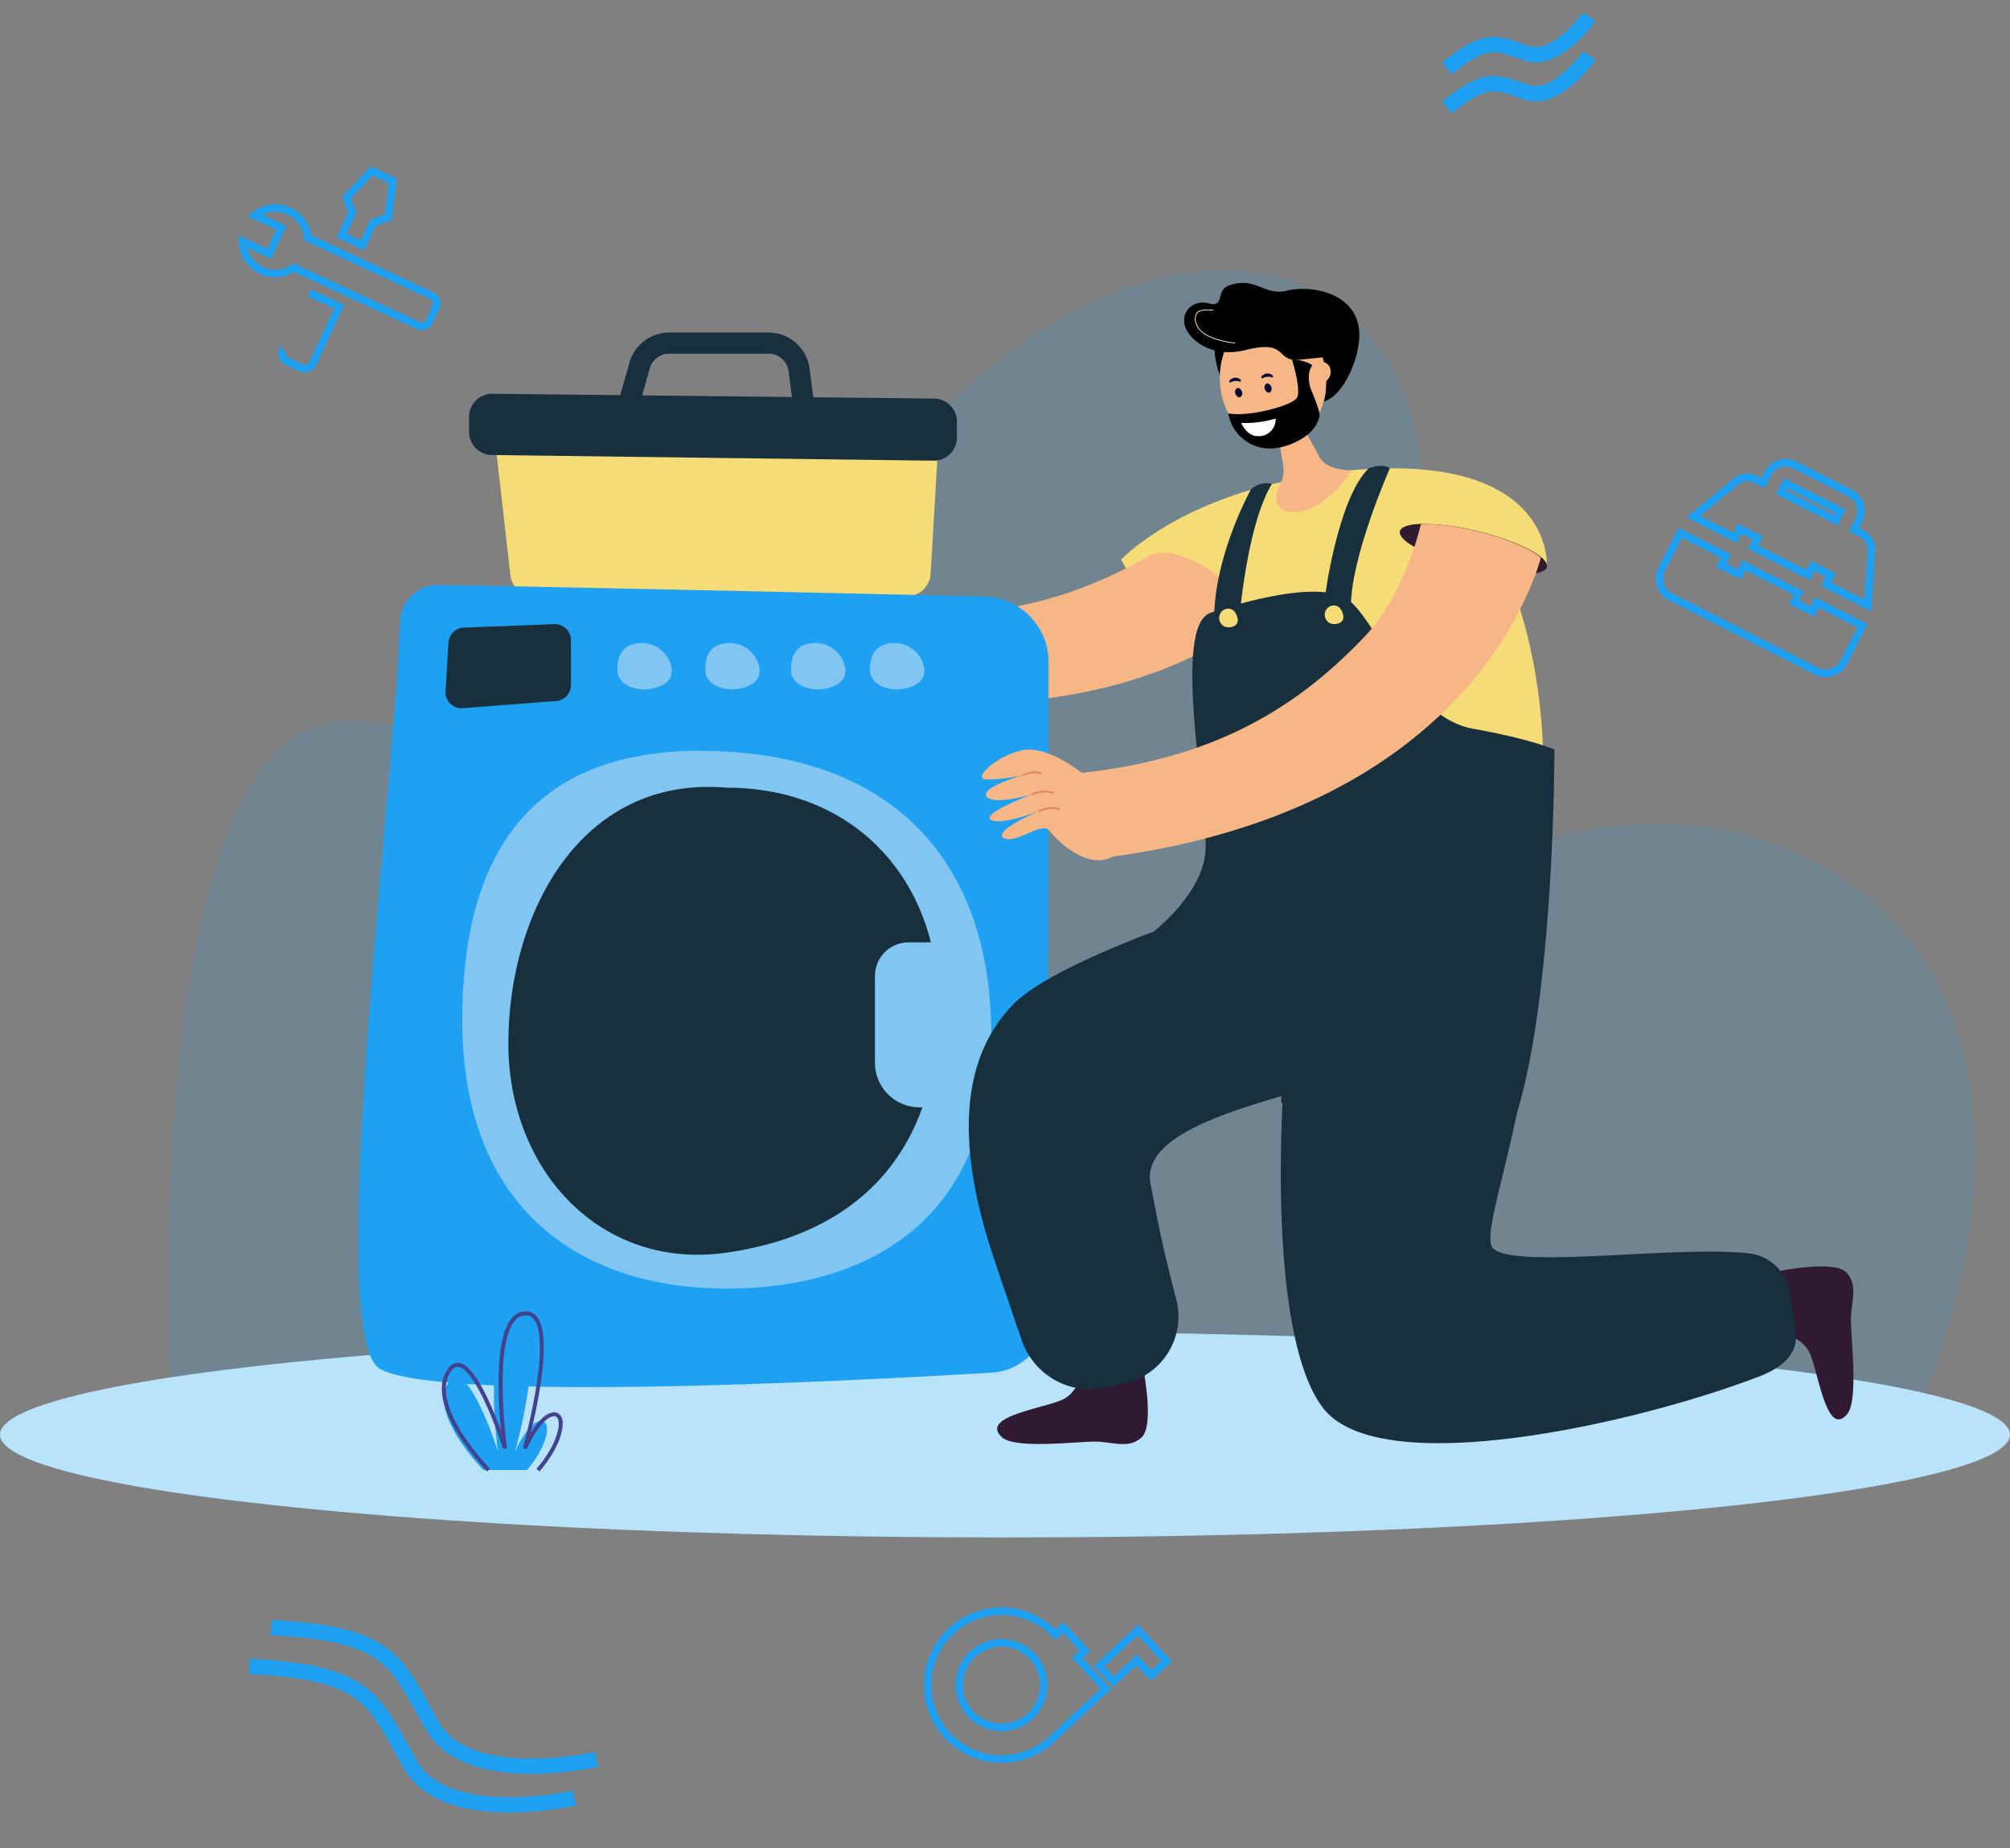 <svg height="364.039" viewBox="0 0 395.98 364.039" width="395.98" xmlns="http://www.w3.org/2000/svg"><rect x="0" y="0" width="395.98" height="364.039" fill="#808080" stroke="none"/><path d="m930.345 807.382h-345.114s-7-132.729 34.395-134.237 36.727 58.823 88.61-24.132 114.844-78.431 123.005-29.413-15.74 88.234 27.982 76.168 106.683 19.61 71.122 111.614z" fill="#1ea1f3" opacity=".15" transform="translate(-551.665 -531.17)"/><path d="m1482.882 910.042-20.158-2.358s-33.405 16.586-44.217 17.258-19.507-16.361-19.507-16.361 9.9-10.616 31.9-15.346c3.229-.694 6.437-1.448 9.654-1.842 44.046-5.384 42.328 18.649 42.328 18.649z" fill="#f6dc76" transform="translate(-1178.125 -798.369)"/><path d="m1485.582 899.457s-6.424-12.368-34.138-6.706c-8.328 1.7-12.038 6.385-16.174 9.338-6.407 4.573-6.854 8.236-4.3 15.211 5.757 15.784 13.131 38.85-3 62.706 0 0 67.119 18.562 68.619-5.436-.001 0 9.653-41.291-11.007-75.113z" fill="#f6dc76" transform="translate(-1194.743 -798.746)"/><path d="m1554.642 924.327c-.147.568-.867.967-1.959 1.192-2.683.559-7.8.143-13.438-1.236a44.582 44.582 0 0 1 -10.577-3.854c-2.063-1.158-3.195-2.293-2.965-3.173s1.921-1.4 4.482-1.431a45.031 45.031 0 0 1 10.9 1.474c5.779 1.409 10.547 3.446 12.571 5.2.769.666 1.129 1.295.986 1.828z" fill="#2f1a31" transform="translate(-1249.907 -812.644)"/><path d="m1475.639 859.773-3.468-6.407-1.014-1.864-5.957-10.972 1.9 11.757 1.14 7.053.36 2.237a6.338 6.338 0 0 1 -.8 4.335c-.334.624-1.734 4.084 1.79 4.855 4.4.962 10.257-3.984 12.389-8.167-.033.017-4.936.2-6.34-2.827z" fill="#f7b686" transform="translate(-1215.834 -770.003)"/><path d="m1466.818 848.685a.208.208 0 0 1 -.13-.139.217.217 0 0 1 .143-.269 2.284 2.284 0 0 1 2.679.867.221.221 0 0 1 -.034.3.23.23 0 0 1 -.3-.039 3.593 3.593 0 0 0 -2.224-.733.2.2 0 0 1 -.134.013z" fill="#060633" transform="translate(-1216.672 -774.314)"/><path d="m1468.6 853.947c-.035.511-.356.91-.724.867a.847.847 0 0 1 -.607-.971c.03-.512.355-.91.724-.867s.635.442.607.971z" fill="#060633" transform="translate(-1217.003 -777.052)"/><path d="m1489.984 837.293s-1.9 8.236-6.654 9.8c0 0 2.77-6.546-6.229-8.3-.001-.005 7.364-2.814 12.883-1.5z" transform="translate(-1222.576 -767.971)"/><path d="m1488.347 845.844a2.168 2.168 0 0 1 -3.035.126 2.224 2.224 0 0 1 .217-3.1 2.167 2.167 0 0 1 3.035-.126 2.224 2.224 0 0 1 -.217 3.1z" fill="#f7b686" transform="translate(-1226.93 -770.943)"/><path d="m1468.389 1151.926a.273.273 0 0 1 -.264-.277l.433-15.172c-.433-3.035-3.412-4.834-3.442-4.851a.269.269 0 0 1 .273-.464 8.013 8.013 0 0 1 3.706 5.263.152.152 0 0 1 0 .043l-.434 15.172a.273.273 0 0 1 -.273.286z" fill="#2f1a31" transform="translate(-1215.711 -934.626)"/><path d="m1496.819 1009.941h-.234a2.6 2.6 0 0 1 -1.869-.867c-1.2-1.431-.563-3.988 1.457-5.826a5.576 5.576 0 0 1 3.932-1.608 2.6 2.6 0 0 1 1.868.867c1.205 1.431.564 3.993-1.457 5.831a5.765 5.765 0 0 1 -3.697 1.603zm3.035-7.439a4.846 4.846 0 0 0 -3.082 1.383c-1.608 1.461-2.237 3.559-1.374 4.578a1.733 1.733 0 0 0 1.24.572 4.644 4.644 0 0 0 3.264-1.379c1.608-1.461 2.237-3.559 1.374-4.582a1.734 1.734 0 0 0 -1.24-.568z" fill="#e08b65" opacity=".5" transform="translate(-1232.211 -861.267)"/><path d="m1492 950.6a1.825 1.825 0 0 1 1.808-1.838c1 0 1.582.867 1.812 1.838.312 1.357-.811 1.838-1.812 1.838a1.825 1.825 0 0 1 -1.808-1.838z" fill="#2f1a31" transform="translate(-1231.016 -831.316)"/><ellipse cx="197.99" cy="282.574" fill="#b9e2fb" rx="197.99" ry="20.25"/><path d="m1115.575 875.686 2.718 23.968a4.7 4.7 0 0 0 4.643 4.2h73.487a4.7 4.7 0 0 0 4.669-4.461l1.461-24.9a4.717 4.717 0 0 0 -4.721-5.029l-77.666.928a4.721 4.721 0 0 0 -4.591 5.289z" fill="#f6dc76" transform="translate(-1017.752 -786.397)"/><path d="m1175.2 843.359-4-1.144 2.1-7.37a8.119 8.119 0 0 1 7.751-5.9h19.707a8.124 8.124 0 0 1 8 7.079l.867 6.5-4.127.546-.867-6.5a3.953 3.953 0 0 0 -3.871-3.468h-19.707a3.936 3.936 0 0 0 -3.746 2.874z" fill="#182f3e" transform="translate(-1049.282 -763.443)"/><path d="m1103.13 861.328v2.9a4.552 4.552 0 0 0 4.452 4.582l87.085 1.118a4.547 4.547 0 0 0 4.569-4.578v-3.074a4.552 4.552 0 0 0 -4.461-4.578l-87.086-.949a4.547 4.547 0 0 0 -4.56 4.578z" fill="#182f3e" transform="translate(-1010.72 -779.192)"/><path d="m1343.041 945.9c-26.331 15.675-57.759 13.985-79.491 9.806l3.355-16.785c26.079 5.011 44.429.113 61.193-9.42 6.329-3.59 25.815 9.936 14.943 16.399z" fill="#f7b686" transform="translate(-1101.599 -820.068)"/><path d="m1057.192 1098.06c12.2 6.472 91.26 2.428 120.513.685a11.7 11.7 0 0 0 10.924-11.7c.1-27.484.182-98.924.212-128.094a12.948 12.948 0 0 0 -12.537-13.053c-26.352-.65-86.739-1.946-107.7-2.293a7.5 7.5 0 0 0 -7.564 7.37c-.861 30.825-15.093 141.119-3.848 147.085z" fill="#1ea1f3" transform="translate(-982.257 -828.392)"/><path d="m1181.121 974.559a5.974 5.974 0 0 0 -5.419-4.569c-2.484 0-5.2.715-5.2 5.28 0 2.523 2.714 3.854 5.2 3.854s6.234-1.153 5.419-4.565z" fill="#81c6f2" transform="translate(-1048.886 -843.343)"/><path d="m1221.051 974.559a5.978 5.978 0 0 0 -5.419-4.569c-2.484 0-5.2.715-5.2 5.28 0 2.523 2.718 3.854 5.2 3.854s6.221-1.153 5.419-4.565z" fill="#81c6f2" transform="translate(-1071.507 -843.343)"/><path d="m1260.031 974.559a5.978 5.978 0 0 0 -5.419-4.569c-2.484 0-5.2.715-5.2 5.28 0 2.523 2.718 3.854 5.2 3.854s6.221-1.153 5.419-4.565z" fill="#81c6f2" transform="translate(-1093.589 -843.343)"/><path d="m1295.917 974.559a5.969 5.969 0 0 0 -5.414-4.569c-2.484 0-5.2.715-5.2 5.28 0 2.523 2.714 3.854 5.2 3.854s6.22-1.153 5.414-4.565z" fill="#81c6f2" transform="translate(-1113.92 -843.343)"/><path d="m1113.909 961.409-17.882.689a3.164 3.164 0 0 0 -3.034 2.991l-.572 9.5a3.169 3.169 0 0 0 3.373 3.377l18.445-1.409a3.169 3.169 0 0 0 2.9-3.182v-8.775a3.165 3.165 0 0 0 -3.234-3.186z" fill="#182f3e" transform="translate(-1004.65 -838.481)"/><path d="m1205.273 1076.6c0-27.245-21.9-52.185-48.6-49.328-33.1 3.537-48.6 22.082-48.6 49.328s21.762 49.328 48.6 49.328 48.6-22.087 48.6-49.328z" fill="#182f3e" transform="translate(-1013.519 -875.664)"/><path d="m1152.119 1124.879c-28.723 0-52.089-15.641-52.089-52.887 0-29.153 10.76-55.314 52.089-52.887 35.114 2.081 51.118 23.734 52.089 52.887 1.284 38.521-23.365 52.887-52.089 52.887zm0-98.66c-29.044-2.462-43.007 25.087-43.007 50.334s18.376 44.789 43.007 41.247c29.218-4.2 41.746-23.327 41.746-48.578s-16.872-43.003-41.746-43.003z" fill="#81c6f2" transform="translate(-1008.965 -871.077)"/><path d="m1294.205 1106h9.281v32.491h-7.122a8.774 8.774 0 0 1 -8.774-8.774v-17.1a6.616 6.616 0 0 1 6.615-6.617z" fill="#81c6f2" transform="translate(-1115.218 -920.391)"/><path d="m1360.153 1295.48s-.156 6.247-4.335 8.007-16.226 3.351-11.7 7.369c2.6 2.3 14.774.815 18.207.815s6.672 1.521 9.229-.815c2.813-2.571 0-15.372 0-15.372a13.6 13.6 0 0 1 -5.635 1.5 10.824 10.824 0 0 1 -5.766-1.504z" fill="#2f1a31" transform="translate(-1146.672 -1027.733)"/><path d="m1357.242 1172.43a14.267 14.267 0 0 1 -16.594-9.381c-1.578-4.578-3.468-10.1-5.44-15.961-9.221-27.375-4.222-41.768 3.628-49.978 11.839-12.376 71.094-28.55 71.722-28.65l5.635 36.028-2.831-18.021 2.813 18.016c0 8.67-53.468 11.669-50.125 27.9.72 3.494 1.426 7.738 2.6 12.762.8 3.468 1.63 6.771 2.419 9.762a13.5 13.5 0 0 1 -9.971 16.651z" fill="#182f3e" transform="translate(-1139.374 -899.126)"/><path d="m1441.87 834.83a15.932 15.932 0 0 0 1.3 6.39c1.452 3.4 3.239-6.069 3.239-6.069z" transform="translate(-1202.617 -766.774)"/><ellipse cx="10.478" cy="12.823" fill="#f7b686" rx="10.478" ry="12.823" transform="matrix(.998 -.067 .067 .998 239.479 62.681)"/><path d="m1455.56 821.017-5.072.52a3.659 3.659 0 0 1 -3.034-1.088c-1.348-1.4-2.74-1.977-7.339-.832-5.822 1.452-10.4-1.3-11.7-4.27s1.27-5.826 4.526-4.929 1.235-2.553 3.988-3.542c5.146-1.847 6.979 2.09 11.271 1.045 5.635-1.366 16.724.867 13.959 12.056z" transform="translate(-1194.797 -750.655)"/><path d="m1448.716 850.413a.168.168 0 0 1 -.134-.082.26.26 0 0 1 .026-.3 1.474 1.474 0 0 1 2.167-.2.26.26 0 0 1 .065.295.151.151 0 0 1 -.221.078 2.2 2.2 0 0 0 -1.8.165.165.165 0 0 1 -.103.044z" fill="#060633" transform="translate(-1206.398 -775.053)"/><path d="m1448.716 850.413a.168.168 0 0 1 -.134-.082.26.26 0 0 1 .026-.3 1.474 1.474 0 0 1 2.167-.2.26.26 0 0 1 .065.295.151.151 0 0 1 -.221.078 2.2 2.2 0 0 0 -1.8.165.165.165 0 0 1 -.103.044z" fill="#060633" transform="translate(-1200.063 -775.883)"/><path d="m1452.571 854.848a.867.867 0 0 1 -.334 1.1c-.347.117-.763-.178-.928-.668a.841.841 0 0 1 .338-1.1c.347-.117.781.182.924.668z" fill="#060633" transform="translate(-1207.917 -777.723)"/><path d="m1452.571 854.848a.867.867 0 0 1 -.334 1.1c-.347.117-.763-.178-.928-.668a.841.841 0 0 1 .338-1.1c.347-.117.781.182.924.668z" fill="#060633" transform="translate(-1202.12 -778.632)"/><path d="m1460.7 841.174s1.946 6.164.923 7.621-9.264 3.719-13.473 3a8.314 8.314 0 0 0 8.367 6.9 11.842 11.842 0 0 0 3.984-.867c2.631-1.053 5.05-2.753 5.635-5.557.187-.867-1.786-5.449-1.786-5.449s-.949-2.744.369-4.552a8.139 8.139 0 0 0 -4.019-1.096z" transform="translate(-1206.175 -770.357)"/><path d="m1454 868.867a21.2 21.2 0 0 0 6.8-.867 3.319 3.319 0 0 1 -3.511 3.468c-2.153.048-3.289-2.601-3.289-2.601z" fill="#fff" transform="translate(-1209.488 -785.565)"/><path d="m1440.932 825.16a18.943 18.943 0 0 1 -3.5-.685c-2.38-.724-3.845-1.829-4.24-3.2a2.333 2.333 0 0 1 .117-2.107c.555-.72 1.769-.685 2.839-.659h.464v.143h-.468c-1.036-.026-2.211-.056-2.722.607a2.208 2.208 0 0 0 -.091 1.977c.923 3.208 7.547 3.78 7.612 3.784z" fill="#fff" transform="translate(-1197.6 -757.521)"/><path d="m1425.586 950.8s21.6-7.66 27.536-2.115 12.2 22.871 23.955 24.961 16.139 4.123 16.139 4.123.087 46.913-7.37 71.575l-47.412-26.236-24.155-9.5s9.468-7.3 10.183-15.606-6.905-44.849 1.124-47.202z" fill="#182f3e" transform="translate(-1186.987 -830.134)"/><path d="m1355.84 1022.972s-6.6-5.328-11.462-4.474-10.439 5.674-7.313 5.8a31.432 31.432 0 0 0 7.157-.867s-8.527 2.475-7.092 4.248 8.831-.433 8.831-.433-9.918 3.763-8.029 4.994 9.4-1.682 9.4-1.682-9.1 3.871-6.862 5.25 7.491-3.251 8.921-1.478 7.721 8.327 13.062 4.885z" fill="#f7b686" transform="translate(-1142.732 -870.77)"/><path d="m1354.742 1029.229-.152-.329c.1-.048 2.423-1.105 3.811-.247l-.191.312c-1.223-.759-3.442.255-3.468.264z" fill="#dd8964" transform="translate(-1153.173 -876.386)"/><path d="m1358.79 1037.953-.161-.33a6.292 6.292 0 0 1 4.491-.312l-.126.342a6 6 0 0 0 -4.204.3z" fill="#dd8964" transform="translate(-1155.462 -881.31)"/><path d="m1361.912 1045.5-.152-.334c.117-.052 2.865-1.3 4.266-.269l-.217.295c-1.227-.914-3.867.296-3.897.308z" fill="#dd8964" transform="translate(-1157.235 -885.547)"/><path d="m1472.046 922.515c-.225.8-.542 1.816-.975 3.034a71.624 71.624 0 0 1 -14.618 23.63c-20.73 22.75-51.292 30.375-73.261 32.764l-1.582-17.05c26.391-2.874 42.552-12.957 55.878-27.016 5.029-5.31 8.076-12.749 9.606-17.418.867-2.6 1.253-4.335 1.257-4.361s.087-.091.26-.243a45.029 45.029 0 0 1 10.9 1.474c5.76 1.397 10.528 3.435 12.535 5.186z" fill="#f7b686" transform="translate(-1168.48 -812.674)"/><path d="m1448.986 898.642s-7.911 14.162-7.187 27.228l4.769-.247s1.4-19.6 6.55-28.078a4.335 4.335 0 0 0 -4.132 1.097z" fill="#182f3e" transform="translate(-1202.551 -802.222)"/><path d="m1444 956.218a1.821 1.821 0 0 1 1.808-1.838c1 0 1.582.867 1.812 1.838.317 1.357-.81 1.838-1.812 1.838a1.821 1.821 0 0 1 -1.808-1.838z" fill="#f6dc76" transform="translate(-1203.824 -834.5)"/><path d="m1444 956.218a1.821 1.821 0 0 1 1.808-1.838c1 0 1.582.867 1.812 1.838.317 1.357-.81 1.838-1.812 1.838a1.821 1.821 0 0 1 -1.808-1.838z" fill="#f6dc76" transform="translate(-1183.016 -835.129)"/><path d="m1099.439 1310.18s-10.66-10.868-6.992-17.058 9.862 13.3 9.862 13.3-3.212-23.045 3.438-23.444 0 23.444 0 23.444 2.467-5.557 4.873-5.9 1.734 4.716-2.579 9.667z" fill="#1ea1f3" transform="translate(-1004.234 -1020.644)"/><path d="m1099.685 1305.182a48.508 48.508 0 0 1 -5.579-7.105c-3.407-5.389-4.218-9.667-2.41-12.719.672-1.136 1.482-1.66 2.406-1.556 1.838.212 4 3.117 6.42 8.635.737 1.678 1.392 3.36 1.9 4.769-.589-6.03-1.27-18.051 2.051-22.109a3.581 3.581 0 0 1 2.6-1.422 2.74 2.74 0 0 1 2.415 1.053c2.983 3.7.286 16.759-1.2 22.867 1.105-1.791 2.675-3.789 4.279-4.019a1.568 1.568 0 0 1 1.7.8c.967 1.777-.368 6.3-4.278 10.807l-.59-.511c3.845-4.426 4.9-8.605 4.183-9.923a.789.789 0 0 0 -.91-.4c-2.063.295-4.469 4.769-5.2 6.468l-.732-.26c0-.052 1.474-5.306 2.449-11.059 1.3-7.521 1.179-12.459-.29-14.279a1.96 1.96 0 0 0 -1.76-.763 2.812 2.812 0 0 0 -2.059 1.136c-4.192 5.12-1.5 24.818-1.479 25.017l-.759.169c-1.392-4.378-5.687-15.823-8.831-16.182-.6-.069-1.135.317-1.647 1.179-3.962 6.689 7.76 18.757 7.877 18.879z" fill="#42428e" transform="translate(-1003.713 -1015.374)"/><path d="m1694.285 1266.112s6.151.139 7.9 4.361 3.346 16.473 7.291 11.869c2.263-2.631.759-14.995.75-18.489s1.483-6.776-.828-9.364c-2.54-2.848-15.147.044-15.147.044a14.1 14.1 0 0 1 1.5 5.718 11.271 11.271 0 0 1 -1.466 5.861z" fill="#2f1a31" transform="translate(-1345.591 -1003.801)"/><path d="m1480.508 1170.683c-11.271-14.041-9.793-64.838-4.292-96.341 3.59-20.557 47.615-21.242 47.091-5.05-.156 4.838-.724 10.213-1.044 16.2-1.522 28.277-11.154 50.4-8.5 53.459 3.793 4.37 36.453-.585 50.633 1.11a9.138 9.138 0 0 1 7.9 7.751l1.153 7.612c.672 4.435-2.835 7.166-6.966 8.774-23.426 9.086-74.414 20.886-85.975 6.485z" fill="#182f3e" transform="translate(-1219.702 -893.174)"/><path d="m1491.991 916.291c-.16-.715 2.657-20.613 8.67-26.318 0 0 2.818-1.1 4.157 0 0 0-7.855 17.7-7.682 27.64z" fill="#182f3e" transform="translate(-1231.007 -797.737)"/><g fill="none" stroke="#1ea1f3"><path d="m31.748 29.459-2.287 2.287a1.611 1.611 0 0 1 -2.271 0l-19.135-19.102a6.136 6.136 0 0 1 -1.611.242 6.443 6.443 0 0 1 -6.088-8.537l4.091 4.091.853-.854 2.288-2.286.854-.854-4.092-4.092a6.443 6.443 0 0 1 8.537 6.088 6.137 6.137 0 0 1 -.242 1.611l19.1 19.135a1.611 1.611 0 0 1 0 2.271m-31.277-2.271a1.611 1.611 0 0 0 0 2.271l2.287 2.287a1.611 1.611 0 0 0 2.271 0l8.81-8.794-4.557-4.558m19.715-18.394-6.443 3.221v3.222l-3.5 3.5 3.221 3.221 3.5-3.5h3.221l3.221-6.443z" stroke-width="1.5" transform="matrix(.94 -.342 .342 .94 45.981 43.576)"/><path d="m14.1 4.029v2.015h12.089v-2.015zm26.191 26.189a4.037 4.037 0 0 1 -1.209 2.841 3.792 3.792 0 0 1 -2.82 1.189h-32.233a3.792 3.792 0 0 1 -2.82-1.189 4.037 4.037 0 0 1 -1.209-2.841v-8.058h10.073v2.015h4.027v-2.015h12.089v2.015h4.029v-2.015h10.073zm-35.255-21.718a3.7 3.7 0 0 1 3.687-2.456h1.35v-2.015a3.99 3.99 0 0 1 4.027-4.029h12.089a3.99 3.99 0 0 1 4.029 4.029v2.015h1.35a3.7 3.7 0 0 1 3.687 2.456l4.19 9.63h-9.227v-2.013h-4.029v2.015h-12.089v-2.015h-4.027v2.015h-9.227z" stroke-width="1.5" transform="matrix(.891 .454 -.454 .891 341.074 85.205)"/><path d="m14.558 0a14.558 14.558 0 0 1 14.558 14.558h2.084v6.242h-2.08v8.319h-14.562a14.558 14.558 0 1 1 0-29.119m0 6.239a8.319 8.319 0 1 0 8.319 8.319 8.319 8.319 0 0 0 -8.319-8.319m16.642 18.717h10.4v8.319h-4.165v-4.159h-6.235z" stroke-width="1.5" transform="matrix(.731 -.682 .682 .731 176.728 331.193)"/><path d="m0 3.924c22.788-7.976 25.547-2.7 36.761 6.057s32.383-6.057 32.383-6.057" stroke-width="3" transform="matrix(.927 .375 -.375 .927 54.891 316.954)"/><path d="m0 1.693c9.833-3.441 11.024-1.164 15.863 2.614s13.973-2.614 13.973-2.614" stroke-width="3" transform="matrix(.94 -.342 .342 .94 284.474 11.891)"/><path d="m0 3.924c22.788-7.976 25.547-2.7 36.761 6.057s32.383-6.057 32.383-6.057" stroke-width="3" transform="matrix(.927 .375 -.375 .927 50.546 324.572)"/><path d="m0 1.693c9.833-3.441 11.024-1.164 15.863 2.614s13.973-2.614 13.973-2.614" stroke-width="3" transform="matrix(.94 -.342 .342 .94 284.474 19.578)"/></g></svg>